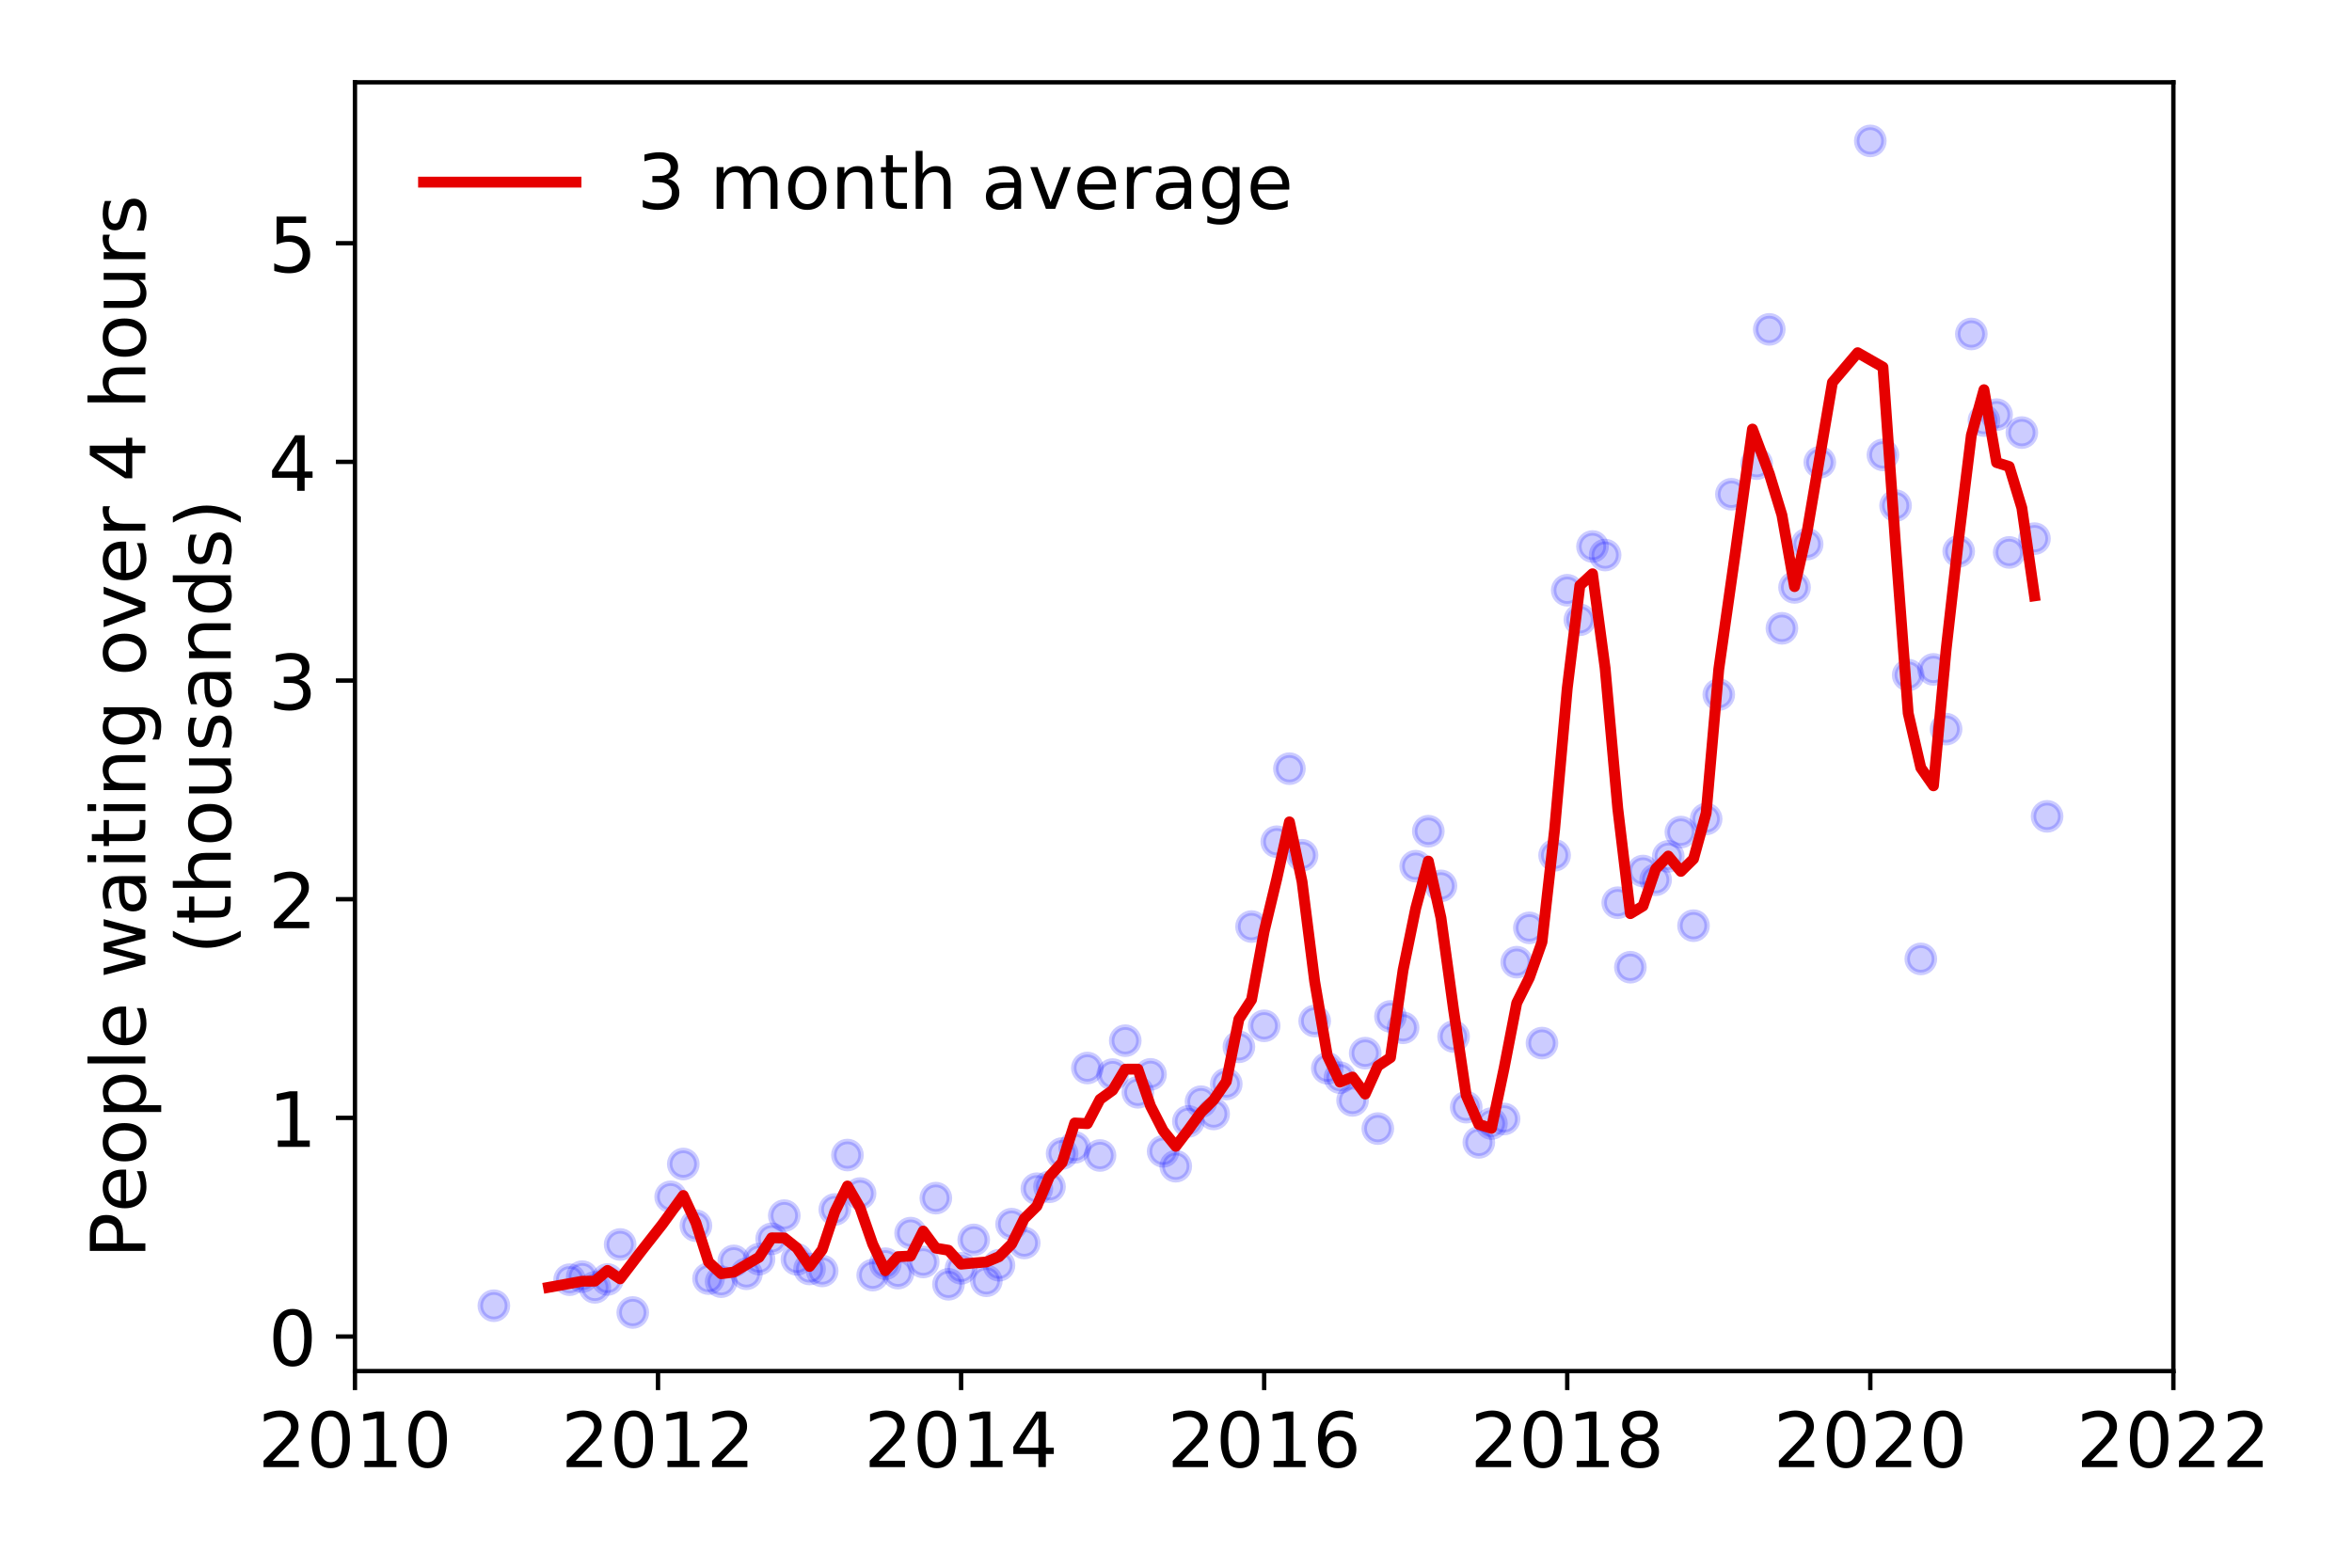 <?xml version="1.0" encoding="utf-8" standalone="no"?>
<!DOCTYPE svg PUBLIC "-//W3C//DTD SVG 1.1//EN"
  "http://www.w3.org/Graphics/SVG/1.1/DTD/svg11.dtd">
<!-- Created with matplotlib (https://matplotlib.org/) -->
<svg height="288pt" version="1.1" viewBox="0 0 432 288" width="432pt" xmlns="http://www.w3.org/2000/svg" xmlns:xlink="http://www.w3.org/1999/xlink">
 <defs>
  <style type="text/css">
*{stroke-linecap:butt;stroke-linejoin:round;}
  </style>
 </defs>
 <g id="figure_1">
  <g id="patch_1">
   <path d="M 0 288 
L 432 288 
L 432 0 
L 0 0 
z
" style="fill:#ffffff;"/>
  </g>
  <g id="axes_1">
   <g id="patch_2">
    <path d="M 65.195 251.88 
L 399.192 251.88 
L 399.192 15.12 
L 65.195 15.12 
z
" style="fill:#ffffff;"/>
   </g>
   <g id="matplotlib.axis_1">
    <g id="xtick_1">
     <g id="line2d_1">
      <defs>
       <path d="M 0 0 
L 0 3.5 
" id="m67c0a11676" style="stroke:#000000;stroke-width:0.8;"/>
      </defs>
      <g>
       <use style="stroke:#000000;stroke-width:0.8;" x="65.195" xlink:href="#m67c0a11676" y="251.88"/>
      </g>
     </g>
     <g id="text_1">
      <!-- 2010 -->
      <defs>
       <path d="M 19.188 8.297 
L 53.609 8.297 
L 53.609 0 
L 7.328 0 
L 7.328 8.297 
Q 12.938 14.109 22.625 23.891 
Q 32.328 33.688 34.812 36.531 
Q 39.547 41.844 41.422 45.531 
Q 43.312 49.219 43.312 52.781 
Q 43.312 58.594 39.234 62.25 
Q 35.156 65.922 28.609 65.922 
Q 23.969 65.922 18.812 64.312 
Q 13.672 62.703 7.812 59.422 
L 7.812 69.391 
Q 13.766 71.781 18.938 73 
Q 24.125 74.219 28.422 74.219 
Q 39.75 74.219 46.484 68.547 
Q 53.219 62.891 53.219 53.422 
Q 53.219 48.922 51.531 44.891 
Q 49.859 40.875 45.406 35.406 
Q 44.188 33.984 37.641 27.219 
Q 31.109 20.453 19.188 8.297 
z
" id="DejaVuSans-50"/>
       <path d="M 31.781 66.406 
Q 24.172 66.406 20.328 58.906 
Q 16.5 51.422 16.5 36.375 
Q 16.5 21.391 20.328 13.891 
Q 24.172 6.391 31.781 6.391 
Q 39.453 6.391 43.281 13.891 
Q 47.125 21.391 47.125 36.375 
Q 47.125 51.422 43.281 58.906 
Q 39.453 66.406 31.781 66.406 
z
M 31.781 74.219 
Q 44.047 74.219 50.516 64.516 
Q 56.984 54.828 56.984 36.375 
Q 56.984 17.969 50.516 8.266 
Q 44.047 -1.422 31.781 -1.422 
Q 19.531 -1.422 13.062 8.266 
Q 6.594 17.969 6.594 36.375 
Q 6.594 54.828 13.062 64.516 
Q 19.531 74.219 31.781 74.219 
z
" id="DejaVuSans-48"/>
       <path d="M 12.406 8.297 
L 28.516 8.297 
L 28.516 63.922 
L 10.984 60.406 
L 10.984 69.391 
L 28.422 72.906 
L 38.281 72.906 
L 38.281 8.297 
L 54.391 8.297 
L 54.391 0 
L 12.406 0 
z
" id="DejaVuSans-49"/>
      </defs>
      <g transform="translate(47.38 269.518)scale(0.14 -0.14)">
       <use xlink:href="#DejaVuSans-50"/>
       <use x="63.623" xlink:href="#DejaVuSans-48"/>
       <use x="127.246" xlink:href="#DejaVuSans-49"/>
       <use x="190.869" xlink:href="#DejaVuSans-48"/>
      </g>
     </g>
    </g>
    <g id="xtick_2">
     <g id="line2d_2">
      <g>
       <use style="stroke:#000000;stroke-width:0.8;" x="120.861" xlink:href="#m67c0a11676" y="251.88"/>
      </g>
     </g>
     <g id="text_2">
      <!-- 2012 -->
      <g transform="translate(103.046 269.518)scale(0.14 -0.14)">
       <use xlink:href="#DejaVuSans-50"/>
       <use x="63.623" xlink:href="#DejaVuSans-48"/>
       <use x="127.246" xlink:href="#DejaVuSans-49"/>
       <use x="190.869" xlink:href="#DejaVuSans-50"/>
      </g>
     </g>
    </g>
    <g id="xtick_3">
     <g id="line2d_3">
      <g>
       <use style="stroke:#000000;stroke-width:0.8;" x="176.528" xlink:href="#m67c0a11676" y="251.88"/>
      </g>
     </g>
     <g id="text_3">
      <!-- 2014 -->
      <defs>
       <path d="M 37.797 64.312 
L 12.891 25.391 
L 37.797 25.391 
z
M 35.203 72.906 
L 47.609 72.906 
L 47.609 25.391 
L 58.016 25.391 
L 58.016 17.188 
L 47.609 17.188 
L 47.609 0 
L 37.797 0 
L 37.797 17.188 
L 4.891 17.188 
L 4.891 26.703 
z
" id="DejaVuSans-52"/>
      </defs>
      <g transform="translate(158.713 269.518)scale(0.14 -0.14)">
       <use xlink:href="#DejaVuSans-50"/>
       <use x="63.623" xlink:href="#DejaVuSans-48"/>
       <use x="127.246" xlink:href="#DejaVuSans-49"/>
       <use x="190.869" xlink:href="#DejaVuSans-52"/>
      </g>
     </g>
    </g>
    <g id="xtick_4">
     <g id="line2d_4">
      <g>
       <use style="stroke:#000000;stroke-width:0.8;" x="232.194" xlink:href="#m67c0a11676" y="251.88"/>
      </g>
     </g>
     <g id="text_4">
      <!-- 2016 -->
      <defs>
       <path d="M 33.016 40.375 
Q 26.375 40.375 22.484 35.828 
Q 18.609 31.297 18.609 23.391 
Q 18.609 15.531 22.484 10.953 
Q 26.375 6.391 33.016 6.391 
Q 39.656 6.391 43.531 10.953 
Q 47.406 15.531 47.406 23.391 
Q 47.406 31.297 43.531 35.828 
Q 39.656 40.375 33.016 40.375 
z
M 52.594 71.297 
L 52.594 62.312 
Q 48.875 64.062 45.094 64.984 
Q 41.312 65.922 37.594 65.922 
Q 27.828 65.922 22.672 59.328 
Q 17.531 52.734 16.797 39.406 
Q 19.672 43.656 24.016 45.922 
Q 28.375 48.188 33.594 48.188 
Q 44.578 48.188 50.953 41.516 
Q 57.328 34.859 57.328 23.391 
Q 57.328 12.156 50.688 5.359 
Q 44.047 -1.422 33.016 -1.422 
Q 20.359 -1.422 13.672 8.266 
Q 6.984 17.969 6.984 36.375 
Q 6.984 53.656 15.188 63.938 
Q 23.391 74.219 37.203 74.219 
Q 40.922 74.219 44.703 73.484 
Q 48.484 72.75 52.594 71.297 
z
" id="DejaVuSans-54"/>
      </defs>
      <g transform="translate(214.379 269.518)scale(0.14 -0.14)">
       <use xlink:href="#DejaVuSans-50"/>
       <use x="63.623" xlink:href="#DejaVuSans-48"/>
       <use x="127.246" xlink:href="#DejaVuSans-49"/>
       <use x="190.869" xlink:href="#DejaVuSans-54"/>
      </g>
     </g>
    </g>
    <g id="xtick_5">
     <g id="line2d_5">
      <g>
       <use style="stroke:#000000;stroke-width:0.8;" x="287.86" xlink:href="#m67c0a11676" y="251.88"/>
      </g>
     </g>
     <g id="text_5">
      <!-- 2018 -->
      <defs>
       <path d="M 31.781 34.625 
Q 24.75 34.625 20.719 30.859 
Q 16.703 27.094 16.703 20.516 
Q 16.703 13.922 20.719 10.156 
Q 24.75 6.391 31.781 6.391 
Q 38.812 6.391 42.859 10.172 
Q 46.922 13.969 46.922 20.516 
Q 46.922 27.094 42.891 30.859 
Q 38.875 34.625 31.781 34.625 
z
M 21.922 38.812 
Q 15.578 40.375 12.031 44.719 
Q 8.5 49.078 8.5 55.328 
Q 8.5 64.062 14.719 69.141 
Q 20.953 74.219 31.781 74.219 
Q 42.672 74.219 48.875 69.141 
Q 55.078 64.062 55.078 55.328 
Q 55.078 49.078 51.531 44.719 
Q 48 40.375 41.703 38.812 
Q 48.828 37.156 52.797 32.312 
Q 56.781 27.484 56.781 20.516 
Q 56.781 9.906 50.312 4.234 
Q 43.844 -1.422 31.781 -1.422 
Q 19.734 -1.422 13.25 4.234 
Q 6.781 9.906 6.781 20.516 
Q 6.781 27.484 10.781 32.312 
Q 14.797 37.156 21.922 38.812 
z
M 18.312 54.391 
Q 18.312 48.734 21.844 45.562 
Q 25.391 42.391 31.781 42.391 
Q 38.141 42.391 41.719 45.562 
Q 45.312 48.734 45.312 54.391 
Q 45.312 60.062 41.719 63.234 
Q 38.141 66.406 31.781 66.406 
Q 25.391 66.406 21.844 63.234 
Q 18.312 60.062 18.312 54.391 
z
" id="DejaVuSans-56"/>
      </defs>
      <g transform="translate(270.045 269.518)scale(0.14 -0.14)">
       <use xlink:href="#DejaVuSans-50"/>
       <use x="63.623" xlink:href="#DejaVuSans-48"/>
       <use x="127.246" xlink:href="#DejaVuSans-49"/>
       <use x="190.869" xlink:href="#DejaVuSans-56"/>
      </g>
     </g>
    </g>
    <g id="xtick_6">
     <g id="line2d_6">
      <g>
       <use style="stroke:#000000;stroke-width:0.8;" x="343.526" xlink:href="#m67c0a11676" y="251.88"/>
      </g>
     </g>
     <g id="text_6">
      <!-- 2020 -->
      <g transform="translate(325.711 269.518)scale(0.14 -0.14)">
       <use xlink:href="#DejaVuSans-50"/>
       <use x="63.623" xlink:href="#DejaVuSans-48"/>
       <use x="127.246" xlink:href="#DejaVuSans-50"/>
       <use x="190.869" xlink:href="#DejaVuSans-48"/>
      </g>
     </g>
    </g>
    <g id="xtick_7">
     <g id="line2d_7">
      <g>
       <use style="stroke:#000000;stroke-width:0.8;" x="399.192" xlink:href="#m67c0a11676" y="251.88"/>
      </g>
     </g>
     <g id="text_7">
      <!-- 2022 -->
      <g transform="translate(381.377 269.518)scale(0.14 -0.14)">
       <use xlink:href="#DejaVuSans-50"/>
       <use x="63.623" xlink:href="#DejaVuSans-48"/>
       <use x="127.246" xlink:href="#DejaVuSans-50"/>
       <use x="190.869" xlink:href="#DejaVuSans-50"/>
      </g>
     </g>
    </g>
   </g>
   <g id="matplotlib.axis_2">
    <g id="ytick_1">
     <g id="line2d_8">
      <defs>
       <path d="M 0 0 
L -3.5 0 
" id="m21d4de4719" style="stroke:#000000;stroke-width:0.8;"/>
      </defs>
      <g>
       <use style="stroke:#000000;stroke-width:0.8;" x="65.195" xlink:href="#m21d4de4719" y="245.537"/>
      </g>
     </g>
     <g id="text_8">
      <!-- 0 -->
      <g transform="translate(49.288 250.856)scale(0.14 -0.14)">
       <use xlink:href="#DejaVuSans-48"/>
      </g>
     </g>
    </g>
    <g id="ytick_2">
     <g id="line2d_9">
      <g>
       <use style="stroke:#000000;stroke-width:0.8;" x="65.195" xlink:href="#m21d4de4719" y="205.366"/>
      </g>
     </g>
     <g id="text_9">
      <!-- 1 -->
      <g transform="translate(49.288 210.685)scale(0.14 -0.14)">
       <use xlink:href="#DejaVuSans-49"/>
      </g>
     </g>
    </g>
    <g id="ytick_3">
     <g id="line2d_10">
      <g>
       <use style="stroke:#000000;stroke-width:0.8;" x="65.195" xlink:href="#m21d4de4719" y="165.195"/>
      </g>
     </g>
     <g id="text_10">
      <!-- 2 -->
      <g transform="translate(49.288 170.514)scale(0.14 -0.14)">
       <use xlink:href="#DejaVuSans-50"/>
      </g>
     </g>
    </g>
    <g id="ytick_4">
     <g id="line2d_11">
      <g>
       <use style="stroke:#000000;stroke-width:0.8;" x="65.195" xlink:href="#m21d4de4719" y="125.024"/>
      </g>
     </g>
     <g id="text_11">
      <!-- 3 -->
      <defs>
       <path d="M 40.578 39.312 
Q 47.656 37.797 51.625 33 
Q 55.609 28.219 55.609 21.188 
Q 55.609 10.406 48.188 4.484 
Q 40.766 -1.422 27.094 -1.422 
Q 22.516 -1.422 17.656 -0.516 
Q 12.797 0.391 7.625 2.203 
L 7.625 11.719 
Q 11.719 9.328 16.594 8.109 
Q 21.484 6.891 26.812 6.891 
Q 36.078 6.891 40.938 10.547 
Q 45.797 14.203 45.797 21.188 
Q 45.797 27.641 41.281 31.266 
Q 36.766 34.906 28.719 34.906 
L 20.219 34.906 
L 20.219 43.016 
L 29.109 43.016 
Q 36.375 43.016 40.234 45.922 
Q 44.094 48.828 44.094 54.297 
Q 44.094 59.906 40.109 62.906 
Q 36.141 65.922 28.719 65.922 
Q 24.656 65.922 20.016 65.031 
Q 15.375 64.156 9.812 62.312 
L 9.812 71.094 
Q 15.438 72.656 20.344 73.438 
Q 25.25 74.219 29.594 74.219 
Q 40.828 74.219 47.359 69.109 
Q 53.906 64.016 53.906 55.328 
Q 53.906 49.266 50.438 45.094 
Q 46.969 40.922 40.578 39.312 
z
" id="DejaVuSans-51"/>
      </defs>
      <g transform="translate(49.288 130.343)scale(0.14 -0.14)">
       <use xlink:href="#DejaVuSans-51"/>
      </g>
     </g>
    </g>
    <g id="ytick_5">
     <g id="line2d_12">
      <g>
       <use style="stroke:#000000;stroke-width:0.8;" x="65.195" xlink:href="#m21d4de4719" y="84.853"/>
      </g>
     </g>
     <g id="text_12">
      <!-- 4 -->
      <g transform="translate(49.288 90.172)scale(0.14 -0.14)">
       <use xlink:href="#DejaVuSans-52"/>
      </g>
     </g>
    </g>
    <g id="ytick_6">
     <g id="line2d_13">
      <g>
       <use style="stroke:#000000;stroke-width:0.8;" x="65.195" xlink:href="#m21d4de4719" y="44.682"/>
      </g>
     </g>
     <g id="text_13">
      <!-- 5 -->
      <defs>
       <path d="M 10.797 72.906 
L 49.516 72.906 
L 49.516 64.594 
L 19.828 64.594 
L 19.828 46.734 
Q 21.969 47.469 24.109 47.828 
Q 26.266 48.188 28.422 48.188 
Q 40.625 48.188 47.75 41.5 
Q 54.891 34.812 54.891 23.391 
Q 54.891 11.625 47.562 5.094 
Q 40.234 -1.422 26.906 -1.422 
Q 22.312 -1.422 17.547 -0.641 
Q 12.797 0.141 7.719 1.703 
L 7.719 11.625 
Q 12.109 9.234 16.797 8.062 
Q 21.484 6.891 26.703 6.891 
Q 35.156 6.891 40.078 11.328 
Q 45.016 15.766 45.016 23.391 
Q 45.016 31 40.078 35.438 
Q 35.156 39.891 26.703 39.891 
Q 22.75 39.891 18.812 39.016 
Q 14.891 38.141 10.797 36.281 
z
" id="DejaVuSans-53"/>
      </defs>
      <g transform="translate(49.288 50.001)scale(0.14 -0.14)">
       <use xlink:href="#DejaVuSans-53"/>
      </g>
     </g>
    </g>
    <g id="text_14">
     <!-- People waiting over 4 hours -->
     <defs>
      <path d="M 19.672 64.797 
L 19.672 37.406 
L 32.078 37.406 
Q 38.969 37.406 42.719 40.969 
Q 46.484 44.531 46.484 51.125 
Q 46.484 57.672 42.719 61.234 
Q 38.969 64.797 32.078 64.797 
z
M 9.812 72.906 
L 32.078 72.906 
Q 44.344 72.906 50.609 67.359 
Q 56.891 61.812 56.891 51.125 
Q 56.891 40.328 50.609 34.812 
Q 44.344 29.297 32.078 29.297 
L 19.672 29.297 
L 19.672 0 
L 9.812 0 
z
" id="DejaVuSans-80"/>
      <path d="M 56.203 29.594 
L 56.203 25.203 
L 14.891 25.203 
Q 15.484 15.922 20.484 11.062 
Q 25.484 6.203 34.422 6.203 
Q 39.594 6.203 44.453 7.469 
Q 49.312 8.734 54.109 11.281 
L 54.109 2.781 
Q 49.266 0.734 44.188 -0.344 
Q 39.109 -1.422 33.891 -1.422 
Q 20.797 -1.422 13.156 6.188 
Q 5.516 13.812 5.516 26.812 
Q 5.516 40.234 12.766 48.109 
Q 20.016 56 32.328 56 
Q 43.359 56 49.781 48.891 
Q 56.203 41.797 56.203 29.594 
z
M 47.219 32.234 
Q 47.125 39.594 43.094 43.984 
Q 39.062 48.391 32.422 48.391 
Q 24.906 48.391 20.391 44.141 
Q 15.875 39.891 15.188 32.172 
z
" id="DejaVuSans-101"/>
      <path d="M 30.609 48.391 
Q 23.391 48.391 19.188 42.75 
Q 14.984 37.109 14.984 27.297 
Q 14.984 17.484 19.156 11.844 
Q 23.344 6.203 30.609 6.203 
Q 37.797 6.203 41.984 11.859 
Q 46.188 17.531 46.188 27.297 
Q 46.188 37.016 41.984 42.703 
Q 37.797 48.391 30.609 48.391 
z
M 30.609 56 
Q 42.328 56 49.016 48.375 
Q 55.719 40.766 55.719 27.297 
Q 55.719 13.875 49.016 6.219 
Q 42.328 -1.422 30.609 -1.422 
Q 18.844 -1.422 12.172 6.219 
Q 5.516 13.875 5.516 27.297 
Q 5.516 40.766 12.172 48.375 
Q 18.844 56 30.609 56 
z
" id="DejaVuSans-111"/>
      <path d="M 18.109 8.203 
L 18.109 -20.797 
L 9.078 -20.797 
L 9.078 54.688 
L 18.109 54.688 
L 18.109 46.391 
Q 20.953 51.266 25.266 53.625 
Q 29.594 56 35.594 56 
Q 45.562 56 51.781 48.094 
Q 58.016 40.188 58.016 27.297 
Q 58.016 14.406 51.781 6.484 
Q 45.562 -1.422 35.594 -1.422 
Q 29.594 -1.422 25.266 0.953 
Q 20.953 3.328 18.109 8.203 
z
M 48.688 27.297 
Q 48.688 37.203 44.609 42.844 
Q 40.531 48.484 33.406 48.484 
Q 26.266 48.484 22.188 42.844 
Q 18.109 37.203 18.109 27.297 
Q 18.109 17.391 22.188 11.75 
Q 26.266 6.109 33.406 6.109 
Q 40.531 6.109 44.609 11.75 
Q 48.688 17.391 48.688 27.297 
z
" id="DejaVuSans-112"/>
      <path d="M 9.422 75.984 
L 18.406 75.984 
L 18.406 0 
L 9.422 0 
z
" id="DejaVuSans-108"/>
      <path id="DejaVuSans-32"/>
      <path d="M 4.203 54.688 
L 13.188 54.688 
L 24.422 12.016 
L 35.594 54.688 
L 46.188 54.688 
L 57.422 12.016 
L 68.609 54.688 
L 77.594 54.688 
L 63.281 0 
L 52.688 0 
L 40.922 44.828 
L 29.109 0 
L 18.5 0 
z
" id="DejaVuSans-119"/>
      <path d="M 34.281 27.484 
Q 23.391 27.484 19.188 25 
Q 14.984 22.516 14.984 16.5 
Q 14.984 11.719 18.141 8.906 
Q 21.297 6.109 26.703 6.109 
Q 34.188 6.109 38.703 11.406 
Q 43.219 16.703 43.219 25.484 
L 43.219 27.484 
z
M 52.203 31.203 
L 52.203 0 
L 43.219 0 
L 43.219 8.297 
Q 40.141 3.328 35.547 0.953 
Q 30.953 -1.422 24.312 -1.422 
Q 15.922 -1.422 10.953 3.297 
Q 6 8.016 6 15.922 
Q 6 25.141 12.172 29.828 
Q 18.359 34.516 30.609 34.516 
L 43.219 34.516 
L 43.219 35.406 
Q 43.219 41.609 39.141 45 
Q 35.062 48.391 27.688 48.391 
Q 23 48.391 18.547 47.266 
Q 14.109 46.141 10.016 43.891 
L 10.016 52.203 
Q 14.938 54.109 19.578 55.047 
Q 24.219 56 28.609 56 
Q 40.484 56 46.344 49.844 
Q 52.203 43.703 52.203 31.203 
z
" id="DejaVuSans-97"/>
      <path d="M 9.422 54.688 
L 18.406 54.688 
L 18.406 0 
L 9.422 0 
z
M 9.422 75.984 
L 18.406 75.984 
L 18.406 64.594 
L 9.422 64.594 
z
" id="DejaVuSans-105"/>
      <path d="M 18.312 70.219 
L 18.312 54.688 
L 36.812 54.688 
L 36.812 47.703 
L 18.312 47.703 
L 18.312 18.016 
Q 18.312 11.328 20.141 9.422 
Q 21.969 7.516 27.594 7.516 
L 36.812 7.516 
L 36.812 0 
L 27.594 0 
Q 17.188 0 13.234 3.875 
Q 9.281 7.766 9.281 18.016 
L 9.281 47.703 
L 2.688 47.703 
L 2.688 54.688 
L 9.281 54.688 
L 9.281 70.219 
z
" id="DejaVuSans-116"/>
      <path d="M 54.891 33.016 
L 54.891 0 
L 45.906 0 
L 45.906 32.719 
Q 45.906 40.484 42.875 44.328 
Q 39.844 48.188 33.797 48.188 
Q 26.516 48.188 22.312 43.547 
Q 18.109 38.922 18.109 30.906 
L 18.109 0 
L 9.078 0 
L 9.078 54.688 
L 18.109 54.688 
L 18.109 46.188 
Q 21.344 51.125 25.703 53.562 
Q 30.078 56 35.797 56 
Q 45.219 56 50.047 50.172 
Q 54.891 44.344 54.891 33.016 
z
" id="DejaVuSans-110"/>
      <path d="M 45.406 27.984 
Q 45.406 37.75 41.375 43.109 
Q 37.359 48.484 30.078 48.484 
Q 22.859 48.484 18.828 43.109 
Q 14.797 37.75 14.797 27.984 
Q 14.797 18.266 18.828 12.891 
Q 22.859 7.516 30.078 7.516 
Q 37.359 7.516 41.375 12.891 
Q 45.406 18.266 45.406 27.984 
z
M 54.391 6.781 
Q 54.391 -7.172 48.188 -13.984 
Q 42 -20.797 29.203 -20.797 
Q 24.469 -20.797 20.266 -20.094 
Q 16.062 -19.391 12.109 -17.922 
L 12.109 -9.188 
Q 16.062 -11.328 19.922 -12.344 
Q 23.781 -13.375 27.781 -13.375 
Q 36.625 -13.375 41.016 -8.766 
Q 45.406 -4.156 45.406 5.172 
L 45.406 9.625 
Q 42.625 4.781 38.281 2.391 
Q 33.938 0 27.875 0 
Q 17.828 0 11.672 7.656 
Q 5.516 15.328 5.516 27.984 
Q 5.516 40.672 11.672 48.328 
Q 17.828 56 27.875 56 
Q 33.938 56 38.281 53.609 
Q 42.625 51.219 45.406 46.391 
L 45.406 54.688 
L 54.391 54.688 
z
" id="DejaVuSans-103"/>
      <path d="M 2.984 54.688 
L 12.5 54.688 
L 29.594 8.797 
L 46.688 54.688 
L 56.203 54.688 
L 35.688 0 
L 23.484 0 
z
" id="DejaVuSans-118"/>
      <path d="M 41.109 46.297 
Q 39.594 47.172 37.812 47.578 
Q 36.031 48 33.891 48 
Q 26.266 48 22.188 43.047 
Q 18.109 38.094 18.109 28.812 
L 18.109 0 
L 9.078 0 
L 9.078 54.688 
L 18.109 54.688 
L 18.109 46.188 
Q 20.953 51.172 25.484 53.578 
Q 30.031 56 36.531 56 
Q 37.453 56 38.578 55.875 
Q 39.703 55.766 41.062 55.516 
z
" id="DejaVuSans-114"/>
      <path d="M 54.891 33.016 
L 54.891 0 
L 45.906 0 
L 45.906 32.719 
Q 45.906 40.484 42.875 44.328 
Q 39.844 48.188 33.797 48.188 
Q 26.516 48.188 22.312 43.547 
Q 18.109 38.922 18.109 30.906 
L 18.109 0 
L 9.078 0 
L 9.078 75.984 
L 18.109 75.984 
L 18.109 46.188 
Q 21.344 51.125 25.703 53.562 
Q 30.078 56 35.797 56 
Q 45.219 56 50.047 50.172 
Q 54.891 44.344 54.891 33.016 
z
" id="DejaVuSans-104"/>
      <path d="M 8.5 21.578 
L 8.5 54.688 
L 17.484 54.688 
L 17.484 21.922 
Q 17.484 14.156 20.5 10.266 
Q 23.531 6.391 29.594 6.391 
Q 36.859 6.391 41.078 11.031 
Q 45.312 15.672 45.312 23.688 
L 45.312 54.688 
L 54.297 54.688 
L 54.297 0 
L 45.312 0 
L 45.312 8.406 
Q 42.047 3.422 37.719 1 
Q 33.406 -1.422 27.688 -1.422 
Q 18.266 -1.422 13.375 4.438 
Q 8.5 10.297 8.5 21.578 
z
M 31.109 56 
z
" id="DejaVuSans-117"/>
      <path d="M 44.281 53.078 
L 44.281 44.578 
Q 40.484 46.531 36.375 47.5 
Q 32.281 48.484 27.875 48.484 
Q 21.188 48.484 17.844 46.438 
Q 14.5 44.391 14.5 40.281 
Q 14.5 37.156 16.891 35.375 
Q 19.281 33.594 26.516 31.984 
L 29.594 31.297 
Q 39.156 29.25 43.188 25.516 
Q 47.219 21.781 47.219 15.094 
Q 47.219 7.469 41.188 3.016 
Q 35.156 -1.422 24.609 -1.422 
Q 20.219 -1.422 15.453 -0.562 
Q 10.688 0.297 5.422 2 
L 5.422 11.281 
Q 10.406 8.688 15.234 7.391 
Q 20.062 6.109 24.812 6.109 
Q 31.156 6.109 34.562 8.281 
Q 37.984 10.453 37.984 14.406 
Q 37.984 18.062 35.516 20.016 
Q 33.062 21.969 24.703 23.781 
L 21.578 24.516 
Q 13.234 26.266 9.516 29.906 
Q 5.812 33.547 5.812 39.891 
Q 5.812 47.609 11.281 51.797 
Q 16.75 56 26.812 56 
Q 31.781 56 36.172 55.266 
Q 40.578 54.547 44.281 53.078 
z
" id="DejaVuSans-115"/>
     </defs>
     <g transform="translate(26.699 231.175)rotate(-90)scale(0.14 -0.14)">
      <use xlink:href="#DejaVuSans-80"/>
      <use x="60.256" xlink:href="#DejaVuSans-101"/>
      <use x="121.779" xlink:href="#DejaVuSans-111"/>
      <use x="182.961" xlink:href="#DejaVuSans-112"/>
      <use x="246.438" xlink:href="#DejaVuSans-108"/>
      <use x="274.221" xlink:href="#DejaVuSans-101"/>
      <use x="335.744" xlink:href="#DejaVuSans-32"/>
      <use x="367.531" xlink:href="#DejaVuSans-119"/>
      <use x="449.318" xlink:href="#DejaVuSans-97"/>
      <use x="510.598" xlink:href="#DejaVuSans-105"/>
      <use x="538.381" xlink:href="#DejaVuSans-116"/>
      <use x="577.59" xlink:href="#DejaVuSans-105"/>
      <use x="605.373" xlink:href="#DejaVuSans-110"/>
      <use x="668.752" xlink:href="#DejaVuSans-103"/>
      <use x="732.229" xlink:href="#DejaVuSans-32"/>
      <use x="764.016" xlink:href="#DejaVuSans-111"/>
      <use x="825.197" xlink:href="#DejaVuSans-118"/>
      <use x="884.377" xlink:href="#DejaVuSans-101"/>
      <use x="945.9" xlink:href="#DejaVuSans-114"/>
      <use x="987.014" xlink:href="#DejaVuSans-32"/>
      <use x="1018.801" xlink:href="#DejaVuSans-52"/>
      <use x="1082.424" xlink:href="#DejaVuSans-32"/>
      <use x="1114.211" xlink:href="#DejaVuSans-104"/>
      <use x="1177.59" xlink:href="#DejaVuSans-111"/>
      <use x="1238.771" xlink:href="#DejaVuSans-117"/>
      <use x="1302.15" xlink:href="#DejaVuSans-114"/>
      <use x="1343.264" xlink:href="#DejaVuSans-115"/>
     </g>
     <!-- (thousands) -->
     <defs>
      <path d="M 31 75.875 
Q 24.469 64.656 21.281 53.656 
Q 18.109 42.672 18.109 31.391 
Q 18.109 20.125 21.312 9.062 
Q 24.516 -2 31 -13.188 
L 23.188 -13.188 
Q 15.875 -1.703 12.234 9.375 
Q 8.594 20.453 8.594 31.391 
Q 8.594 42.281 12.203 53.312 
Q 15.828 64.359 23.188 75.875 
z
" id="DejaVuSans-40"/>
      <path d="M 45.406 46.391 
L 45.406 75.984 
L 54.391 75.984 
L 54.391 0 
L 45.406 0 
L 45.406 8.203 
Q 42.578 3.328 38.25 0.953 
Q 33.938 -1.422 27.875 -1.422 
Q 17.969 -1.422 11.734 6.484 
Q 5.516 14.406 5.516 27.297 
Q 5.516 40.188 11.734 48.094 
Q 17.969 56 27.875 56 
Q 33.938 56 38.25 53.625 
Q 42.578 51.266 45.406 46.391 
z
M 14.797 27.297 
Q 14.797 17.391 18.875 11.75 
Q 22.953 6.109 30.078 6.109 
Q 37.203 6.109 41.297 11.75 
Q 45.406 17.391 45.406 27.297 
Q 45.406 37.203 41.297 42.844 
Q 37.203 48.484 30.078 48.484 
Q 22.953 48.484 18.875 42.844 
Q 14.797 37.203 14.797 27.297 
z
" id="DejaVuSans-100"/>
      <path d="M 8.016 75.875 
L 15.828 75.875 
Q 23.141 64.359 26.781 53.312 
Q 30.422 42.281 30.422 31.391 
Q 30.422 20.453 26.781 9.375 
Q 23.141 -1.703 15.828 -13.188 
L 8.016 -13.188 
Q 14.5 -2 17.703 9.062 
Q 20.906 20.125 20.906 31.391 
Q 20.906 42.672 17.703 53.656 
Q 14.5 64.656 8.016 75.875 
z
" id="DejaVuSans-41"/>
     </defs>
     <g transform="translate(42.376 175.325)rotate(-90)scale(0.14 -0.14)">
      <use xlink:href="#DejaVuSans-40"/>
      <use x="39.014" xlink:href="#DejaVuSans-116"/>
      <use x="78.223" xlink:href="#DejaVuSans-104"/>
      <use x="141.602" xlink:href="#DejaVuSans-111"/>
      <use x="202.783" xlink:href="#DejaVuSans-117"/>
      <use x="266.162" xlink:href="#DejaVuSans-115"/>
      <use x="318.262" xlink:href="#DejaVuSans-97"/>
      <use x="379.541" xlink:href="#DejaVuSans-110"/>
      <use x="442.92" xlink:href="#DejaVuSans-100"/>
      <use x="506.396" xlink:href="#DejaVuSans-115"/>
      <use x="558.496" xlink:href="#DejaVuSans-41"/>
     </g>
    </g>
   </g>
   <g id="line2d_14">
    <defs>
     <path d="M 0 2.5 
C 0.663 2.5 1.299 2.237 1.768 1.768 
C 2.237 1.299 2.5 0.663 2.5 0 
C 2.5 -0.663 2.237 -1.299 1.768 -1.768 
C 1.299 -2.237 0.663 -2.5 0 -2.5 
C -0.663 -2.5 -1.299 -2.237 -1.768 -1.768 
C -2.237 -1.299 -2.5 -0.663 -2.5 0 
C -2.5 0.663 -2.237 1.299 -1.768 1.768 
C -1.299 2.237 -0.663 2.5 0 2.5 
z
" id="mde66aadbab" style="stroke:#0000ff;stroke-opacity:0.2;"/>
    </defs>
    <g clip-path="url(#pa2d0275758)">
     <use style="fill:#0000ff;fill-opacity:0.2;stroke:#0000ff;stroke-opacity:0.2;" x="375.998" xlink:href="#mde66aadbab" y="149.97"/>
     <use style="fill:#0000ff;fill-opacity:0.2;stroke:#0000ff;stroke-opacity:0.2;" x="373.679" xlink:href="#mde66aadbab" y="98.953"/>
     <use style="fill:#0000ff;fill-opacity:0.2;stroke:#0000ff;stroke-opacity:0.2;" x="371.359" xlink:href="#mde66aadbab" y="79.47"/>
     <use style="fill:#0000ff;fill-opacity:0.2;stroke:#0000ff;stroke-opacity:0.2;" x="369.04" xlink:href="#mde66aadbab" y="101.484"/>
     <use style="fill:#0000ff;fill-opacity:0.2;stroke:#0000ff;stroke-opacity:0.2;" x="366.721" xlink:href="#mde66aadbab" y="76.176"/>
     <use style="fill:#0000ff;fill-opacity:0.2;stroke:#0000ff;stroke-opacity:0.2;" x="364.401" xlink:href="#mde66aadbab" y="77.261"/>
     <use style="fill:#0000ff;fill-opacity:0.2;stroke:#0000ff;stroke-opacity:0.2;" x="362.082" xlink:href="#mde66aadbab" y="61.353"/>
     <use style="fill:#0000ff;fill-opacity:0.2;stroke:#0000ff;stroke-opacity:0.2;" x="359.762" xlink:href="#mde66aadbab" y="101.283"/>
     <use style="fill:#0000ff;fill-opacity:0.2;stroke:#0000ff;stroke-opacity:0.2;" x="357.443" xlink:href="#mde66aadbab" y="133.942"/>
     <use style="fill:#0000ff;fill-opacity:0.2;stroke:#0000ff;stroke-opacity:0.2;" x="355.123" xlink:href="#mde66aadbab" y="122.975"/>
     <use style="fill:#0000ff;fill-opacity:0.2;stroke:#0000ff;stroke-opacity:0.2;" x="352.804" xlink:href="#mde66aadbab" y="176.162"/>
     <use style="fill:#0000ff;fill-opacity:0.2;stroke:#0000ff;stroke-opacity:0.2;" x="350.485" xlink:href="#mde66aadbab" y="124.02"/>
     <use style="fill:#0000ff;fill-opacity:0.2;stroke:#0000ff;stroke-opacity:0.2;" x="348.165" xlink:href="#mde66aadbab" y="92.887"/>
     <use style="fill:#0000ff;fill-opacity:0.2;stroke:#0000ff;stroke-opacity:0.2;" x="345.846" xlink:href="#mde66aadbab" y="83.567"/>
     <use style="fill:#0000ff;fill-opacity:0.2;stroke:#0000ff;stroke-opacity:0.2;" x="343.526" xlink:href="#mde66aadbab" y="25.882"/>
     <use style="fill:#0000ff;fill-opacity:0.2;stroke:#0000ff;stroke-opacity:0.2;" x="334.249" xlink:href="#mde66aadbab" y="84.933"/>
     <use style="fill:#0000ff;fill-opacity:0.2;stroke:#0000ff;stroke-opacity:0.2;" x="331.929" xlink:href="#mde66aadbab" y="99.957"/>
     <use style="fill:#0000ff;fill-opacity:0.2;stroke:#0000ff;stroke-opacity:0.2;" x="329.61" xlink:href="#mde66aadbab" y="107.911"/>
     <use style="fill:#0000ff;fill-opacity:0.2;stroke:#0000ff;stroke-opacity:0.2;" x="327.29" xlink:href="#mde66aadbab" y="115.423"/>
     <use style="fill:#0000ff;fill-opacity:0.2;stroke:#0000ff;stroke-opacity:0.2;" x="324.971" xlink:href="#mde66aadbab" y="60.509"/>
     <use style="fill:#0000ff;fill-opacity:0.2;stroke:#0000ff;stroke-opacity:0.2;" x="322.651" xlink:href="#mde66aadbab" y="85.174"/>
     <use style="fill:#0000ff;fill-opacity:0.2;stroke:#0000ff;stroke-opacity:0.2;" x="318.013" xlink:href="#mde66aadbab" y="90.798"/>
     <use style="fill:#0000ff;fill-opacity:0.2;stroke:#0000ff;stroke-opacity:0.2;" x="315.693" xlink:href="#mde66aadbab" y="127.595"/>
     <use style="fill:#0000ff;fill-opacity:0.2;stroke:#0000ff;stroke-opacity:0.2;" x="313.374" xlink:href="#mde66aadbab" y="150.452"/>
     <use style="fill:#0000ff;fill-opacity:0.2;stroke:#0000ff;stroke-opacity:0.2;" x="311.054" xlink:href="#mde66aadbab" y="170.056"/>
     <use style="fill:#0000ff;fill-opacity:0.2;stroke:#0000ff;stroke-opacity:0.2;" x="308.735" xlink:href="#mde66aadbab" y="152.862"/>
     <use style="fill:#0000ff;fill-opacity:0.2;stroke:#0000ff;stroke-opacity:0.2;" x="306.415" xlink:href="#mde66aadbab" y="157.321"/>
     <use style="fill:#0000ff;fill-opacity:0.2;stroke:#0000ff;stroke-opacity:0.2;" x="304.096" xlink:href="#mde66aadbab" y="161.62"/>
     <use style="fill:#0000ff;fill-opacity:0.2;stroke:#0000ff;stroke-opacity:0.2;" x="301.777" xlink:href="#mde66aadbab" y="160.013"/>
     <use style="fill:#0000ff;fill-opacity:0.2;stroke:#0000ff;stroke-opacity:0.2;" x="299.457" xlink:href="#mde66aadbab" y="177.688"/>
     <use style="fill:#0000ff;fill-opacity:0.2;stroke:#0000ff;stroke-opacity:0.2;" x="297.138" xlink:href="#mde66aadbab" y="165.838"/>
     <use style="fill:#0000ff;fill-opacity:0.2;stroke:#0000ff;stroke-opacity:0.2;" x="294.818" xlink:href="#mde66aadbab" y="101.966"/>
     <use style="fill:#0000ff;fill-opacity:0.2;stroke:#0000ff;stroke-opacity:0.2;" x="292.499" xlink:href="#mde66aadbab" y="100.399"/>
     <use style="fill:#0000ff;fill-opacity:0.2;stroke:#0000ff;stroke-opacity:0.2;" x="290.179" xlink:href="#mde66aadbab" y="113.856"/>
     <use style="fill:#0000ff;fill-opacity:0.2;stroke:#0000ff;stroke-opacity:0.2;" x="287.86" xlink:href="#mde66aadbab" y="108.433"/>
     <use style="fill:#0000ff;fill-opacity:0.2;stroke:#0000ff;stroke-opacity:0.2;" x="285.541" xlink:href="#mde66aadbab" y="157.121"/>
     <use style="fill:#0000ff;fill-opacity:0.2;stroke:#0000ff;stroke-opacity:0.2;" x="283.221" xlink:href="#mde66aadbab" y="191.627"/>
     <use style="fill:#0000ff;fill-opacity:0.2;stroke:#0000ff;stroke-opacity:0.2;" x="280.902" xlink:href="#mde66aadbab" y="170.457"/>
     <use style="fill:#0000ff;fill-opacity:0.2;stroke:#0000ff;stroke-opacity:0.2;" x="278.582" xlink:href="#mde66aadbab" y="176.764"/>
     <use style="fill:#0000ff;fill-opacity:0.2;stroke:#0000ff;stroke-opacity:0.2;" x="276.263" xlink:href="#mde66aadbab" y="205.567"/>
     <use style="fill:#0000ff;fill-opacity:0.2;stroke:#0000ff;stroke-opacity:0.2;" x="273.943" xlink:href="#mde66aadbab" y="206.41"/>
     <use style="fill:#0000ff;fill-opacity:0.2;stroke:#0000ff;stroke-opacity:0.2;" x="271.624" xlink:href="#mde66aadbab" y="209.865"/>
     <use style="fill:#0000ff;fill-opacity:0.2;stroke:#0000ff;stroke-opacity:0.2;" x="269.305" xlink:href="#mde66aadbab" y="203.398"/>
     <use style="fill:#0000ff;fill-opacity:0.2;stroke:#0000ff;stroke-opacity:0.2;" x="266.985" xlink:href="#mde66aadbab" y="190.422"/>
     <use style="fill:#0000ff;fill-opacity:0.2;stroke:#0000ff;stroke-opacity:0.2;" x="264.666" xlink:href="#mde66aadbab" y="162.745"/>
     <use style="fill:#0000ff;fill-opacity:0.2;stroke:#0000ff;stroke-opacity:0.2;" x="262.346" xlink:href="#mde66aadbab" y="152.702"/>
     <use style="fill:#0000ff;fill-opacity:0.2;stroke:#0000ff;stroke-opacity:0.2;" x="260.027" xlink:href="#mde66aadbab" y="159.129"/>
     <use style="fill:#0000ff;fill-opacity:0.2;stroke:#0000ff;stroke-opacity:0.2;" x="257.707" xlink:href="#mde66aadbab" y="188.816"/>
     <use style="fill:#0000ff;fill-opacity:0.2;stroke:#0000ff;stroke-opacity:0.2;" x="255.388" xlink:href="#mde66aadbab" y="186.727"/>
     <use style="fill:#0000ff;fill-opacity:0.2;stroke:#0000ff;stroke-opacity:0.2;" x="253.069" xlink:href="#mde66aadbab" y="207.334"/>
     <use style="fill:#0000ff;fill-opacity:0.2;stroke:#0000ff;stroke-opacity:0.2;" x="250.749" xlink:href="#mde66aadbab" y="193.475"/>
     <use style="fill:#0000ff;fill-opacity:0.2;stroke:#0000ff;stroke-opacity:0.2;" x="248.43" xlink:href="#mde66aadbab" y="202.152"/>
     <use style="fill:#0000ff;fill-opacity:0.2;stroke:#0000ff;stroke-opacity:0.2;" x="246.11" xlink:href="#mde66aadbab" y="197.974"/>
     <use style="fill:#0000ff;fill-opacity:0.2;stroke:#0000ff;stroke-opacity:0.2;" x="243.791" xlink:href="#mde66aadbab" y="196.247"/>
     <use style="fill:#0000ff;fill-opacity:0.2;stroke:#0000ff;stroke-opacity:0.2;" x="241.471" xlink:href="#mde66aadbab" y="187.57"/>
     <use style="fill:#0000ff;fill-opacity:0.2;stroke:#0000ff;stroke-opacity:0.2;" x="239.152" xlink:href="#mde66aadbab" y="157.121"/>
     <use style="fill:#0000ff;fill-opacity:0.2;stroke:#0000ff;stroke-opacity:0.2;" x="236.833" xlink:href="#mde66aadbab" y="141.213"/>
     <use style="fill:#0000ff;fill-opacity:0.2;stroke:#0000ff;stroke-opacity:0.2;" x="234.513" xlink:href="#mde66aadbab" y="154.63"/>
     <use style="fill:#0000ff;fill-opacity:0.2;stroke:#0000ff;stroke-opacity:0.2;" x="232.194" xlink:href="#mde66aadbab" y="188.454"/>
     <use style="fill:#0000ff;fill-opacity:0.2;stroke:#0000ff;stroke-opacity:0.2;" x="229.874" xlink:href="#mde66aadbab" y="170.216"/>
     <use style="fill:#0000ff;fill-opacity:0.2;stroke:#0000ff;stroke-opacity:0.2;" x="227.555" xlink:href="#mde66aadbab" y="192.31"/>
     <use style="fill:#0000ff;fill-opacity:0.2;stroke:#0000ff;stroke-opacity:0.2;" x="225.235" xlink:href="#mde66aadbab" y="199.139"/>
     <use style="fill:#0000ff;fill-opacity:0.2;stroke:#0000ff;stroke-opacity:0.2;" x="222.916" xlink:href="#mde66aadbab" y="204.643"/>
     <use style="fill:#0000ff;fill-opacity:0.2;stroke:#0000ff;stroke-opacity:0.2;" x="220.597" xlink:href="#mde66aadbab" y="202.393"/>
     <use style="fill:#0000ff;fill-opacity:0.2;stroke:#0000ff;stroke-opacity:0.2;" x="218.277" xlink:href="#mde66aadbab" y="206.009"/>
     <use style="fill:#0000ff;fill-opacity:0.2;stroke:#0000ff;stroke-opacity:0.2;" x="215.958" xlink:href="#mde66aadbab" y="214.244"/>
     <use style="fill:#0000ff;fill-opacity:0.2;stroke:#0000ff;stroke-opacity:0.2;" x="213.638" xlink:href="#mde66aadbab" y="211.512"/>
     <use style="fill:#0000ff;fill-opacity:0.2;stroke:#0000ff;stroke-opacity:0.2;" x="211.319" xlink:href="#mde66aadbab" y="197.372"/>
     <use style="fill:#0000ff;fill-opacity:0.2;stroke:#0000ff;stroke-opacity:0.2;" x="208.999" xlink:href="#mde66aadbab" y="200.666"/>
     <use style="fill:#0000ff;fill-opacity:0.2;stroke:#0000ff;stroke-opacity:0.2;" x="206.68" xlink:href="#mde66aadbab" y="191.186"/>
     <use style="fill:#0000ff;fill-opacity:0.2;stroke:#0000ff;stroke-opacity:0.2;" x="204.361" xlink:href="#mde66aadbab" y="197.412"/>
     <use style="fill:#0000ff;fill-opacity:0.2;stroke:#0000ff;stroke-opacity:0.2;" x="202.041" xlink:href="#mde66aadbab" y="212.275"/>
     <use style="fill:#0000ff;fill-opacity:0.2;stroke:#0000ff;stroke-opacity:0.2;" x="199.722" xlink:href="#mde66aadbab" y="196.207"/>
     <use style="fill:#0000ff;fill-opacity:0.2;stroke:#0000ff;stroke-opacity:0.2;" x="197.402" xlink:href="#mde66aadbab" y="210.789"/>
     <use style="fill:#0000ff;fill-opacity:0.2;stroke:#0000ff;stroke-opacity:0.2;" x="195.083" xlink:href="#mde66aadbab" y="211.914"/>
     <use style="fill:#0000ff;fill-opacity:0.2;stroke:#0000ff;stroke-opacity:0.2;" x="192.763" xlink:href="#mde66aadbab" y="218.02"/>
     <use style="fill:#0000ff;fill-opacity:0.2;stroke:#0000ff;stroke-opacity:0.2;" x="190.444" xlink:href="#mde66aadbab" y="218.381"/>
     <use style="fill:#0000ff;fill-opacity:0.2;stroke:#0000ff;stroke-opacity:0.2;" x="188.125" xlink:href="#mde66aadbab" y="228.344"/>
     <use style="fill:#0000ff;fill-opacity:0.2;stroke:#0000ff;stroke-opacity:0.2;" x="185.805" xlink:href="#mde66aadbab" y="224.889"/>
     <use style="fill:#0000ff;fill-opacity:0.2;stroke:#0000ff;stroke-opacity:0.2;" x="183.486" xlink:href="#mde66aadbab" y="232.441"/>
     <use style="fill:#0000ff;fill-opacity:0.2;stroke:#0000ff;stroke-opacity:0.2;" x="181.166" xlink:href="#mde66aadbab" y="235.293"/>
     <use style="fill:#0000ff;fill-opacity:0.2;stroke:#0000ff;stroke-opacity:0.2;" x="178.847" xlink:href="#mde66aadbab" y="227.781"/>
     <use style="fill:#0000ff;fill-opacity:0.2;stroke:#0000ff;stroke-opacity:0.2;" x="176.528" xlink:href="#mde66aadbab" y="233.004"/>
     <use style="fill:#0000ff;fill-opacity:0.2;stroke:#0000ff;stroke-opacity:0.2;" x="174.208" xlink:href="#mde66aadbab" y="235.936"/>
     <use style="fill:#0000ff;fill-opacity:0.2;stroke:#0000ff;stroke-opacity:0.2;" x="171.889" xlink:href="#mde66aadbab" y="220.109"/>
     <use style="fill:#0000ff;fill-opacity:0.2;stroke:#0000ff;stroke-opacity:0.2;" x="169.569" xlink:href="#mde66aadbab" y="231.839"/>
     <use style="fill:#0000ff;fill-opacity:0.2;stroke:#0000ff;stroke-opacity:0.2;" x="167.25" xlink:href="#mde66aadbab" y="226.536"/>
     <use style="fill:#0000ff;fill-opacity:0.2;stroke:#0000ff;stroke-opacity:0.2;" x="164.93" xlink:href="#mde66aadbab" y="233.887"/>
     <use style="fill:#0000ff;fill-opacity:0.2;stroke:#0000ff;stroke-opacity:0.2;" x="162.611" xlink:href="#mde66aadbab" y="232.16"/>
     <use style="fill:#0000ff;fill-opacity:0.2;stroke:#0000ff;stroke-opacity:0.2;" x="160.292" xlink:href="#mde66aadbab" y="234.249"/>
     <use style="fill:#0000ff;fill-opacity:0.2;stroke:#0000ff;stroke-opacity:0.2;" x="157.972" xlink:href="#mde66aadbab" y="219.265"/>
     <use style="fill:#0000ff;fill-opacity:0.2;stroke:#0000ff;stroke-opacity:0.2;" x="155.653" xlink:href="#mde66aadbab" y="212.195"/>
     <use style="fill:#0000ff;fill-opacity:0.2;stroke:#0000ff;stroke-opacity:0.2;" x="153.333" xlink:href="#mde66aadbab" y="222.198"/>
     <use style="fill:#0000ff;fill-opacity:0.2;stroke:#0000ff;stroke-opacity:0.2;" x="151.014" xlink:href="#mde66aadbab" y="233.486"/>
     <use style="fill:#0000ff;fill-opacity:0.2;stroke:#0000ff;stroke-opacity:0.2;" x="148.694" xlink:href="#mde66aadbab" y="233.124"/>
     <use style="fill:#0000ff;fill-opacity:0.2;stroke:#0000ff;stroke-opacity:0.2;" x="146.375" xlink:href="#mde66aadbab" y="231.357"/>
     <use style="fill:#0000ff;fill-opacity:0.2;stroke:#0000ff;stroke-opacity:0.2;" x="144.056" xlink:href="#mde66aadbab" y="223.322"/>
     <use style="fill:#0000ff;fill-opacity:0.2;stroke:#0000ff;stroke-opacity:0.2;" x="141.736" xlink:href="#mde66aadbab" y="227.581"/>
     <use style="fill:#0000ff;fill-opacity:0.2;stroke:#0000ff;stroke-opacity:0.2;" x="139.417" xlink:href="#mde66aadbab" y="231.316"/>
     <use style="fill:#0000ff;fill-opacity:0.2;stroke:#0000ff;stroke-opacity:0.2;" x="137.097" xlink:href="#mde66aadbab" y="234.008"/>
     <use style="fill:#0000ff;fill-opacity:0.2;stroke:#0000ff;stroke-opacity:0.2;" x="134.778" xlink:href="#mde66aadbab" y="231.638"/>
     <use style="fill:#0000ff;fill-opacity:0.2;stroke:#0000ff;stroke-opacity:0.2;" x="132.458" xlink:href="#mde66aadbab" y="235.454"/>
     <use style="fill:#0000ff;fill-opacity:0.2;stroke:#0000ff;stroke-opacity:0.2;" x="130.139" xlink:href="#mde66aadbab" y="234.892"/>
     <use style="fill:#0000ff;fill-opacity:0.2;stroke:#0000ff;stroke-opacity:0.2;" x="127.82" xlink:href="#mde66aadbab" y="225.17"/>
     <use style="fill:#0000ff;fill-opacity:0.2;stroke:#0000ff;stroke-opacity:0.2;" x="125.5" xlink:href="#mde66aadbab" y="213.842"/>
     <use style="fill:#0000ff;fill-opacity:0.2;stroke:#0000ff;stroke-opacity:0.2;" x="123.181" xlink:href="#mde66aadbab" y="219.868"/>
     <use style="fill:#0000ff;fill-opacity:0.2;stroke:#0000ff;stroke-opacity:0.2;" x="116.222" xlink:href="#mde66aadbab" y="241.118"/>
     <use style="fill:#0000ff;fill-opacity:0.2;stroke:#0000ff;stroke-opacity:0.2;" x="113.903" xlink:href="#mde66aadbab" y="228.625"/>
     <use style="fill:#0000ff;fill-opacity:0.2;stroke:#0000ff;stroke-opacity:0.2;" x="111.584" xlink:href="#mde66aadbab" y="235.052"/>
     <use style="fill:#0000ff;fill-opacity:0.2;stroke:#0000ff;stroke-opacity:0.2;" x="109.264" xlink:href="#mde66aadbab" y="236.499"/>
     <use style="fill:#0000ff;fill-opacity:0.2;stroke:#0000ff;stroke-opacity:0.2;" x="106.945" xlink:href="#mde66aadbab" y="234.53"/>
     <use style="fill:#0000ff;fill-opacity:0.2;stroke:#0000ff;stroke-opacity:0.2;" x="104.625" xlink:href="#mde66aadbab" y="235.093"/>
     <use style="fill:#0000ff;fill-opacity:0.2;stroke:#0000ff;stroke-opacity:0.2;" x="90.709" xlink:href="#mde66aadbab" y="239.873"/>
    </g>
   </g>
   <g id="line2d_15">
    <path clip-path="url(#pa2d0275758)" d="M 373.679 109.464 
L 371.359 93.302 
L 369.04 85.71 
L 366.721 84.973 
L 364.401 71.596 
L 362.082 79.965 
L 359.762 98.859 
L 357.443 119.4 
L 355.123 144.36 
L 352.804 141.052 
L 350.485 131.023 
L 348.165 100.158 
L 345.846 67.445 
L 341.207 64.794 
L 336.568 70.257 
L 331.929 97.6 
L 329.61 107.764 
L 327.29 94.614 
L 324.971 87.036 
L 321.878 78.827 
L 318.786 101.189 
L 315.693 122.948 
L 313.374 149.368 
L 311.054 157.79 
L 308.735 160.08 
L 306.415 157.268 
L 304.096 159.651 
L 301.777 166.44 
L 299.457 167.846 
L 297.138 148.497 
L 294.818 122.734 
L 292.499 105.407 
L 290.179 107.563 
L 287.86 126.47 
L 285.541 152.394 
L 283.221 173.068 
L 280.902 179.616 
L 278.582 184.263 
L 276.263 196.247 
L 273.943 207.281 
L 271.624 206.558 
L 269.305 201.228 
L 266.985 185.521 
L 264.666 168.623 
L 262.346 158.192 
L 260.027 166.882 
L 257.707 178.224 
L 255.388 194.292 
L 253.069 195.845 
L 250.749 200.987 
L 248.43 197.867 
L 246.11 198.791 
L 243.791 193.931 
L 241.471 180.313 
L 239.152 161.968 
L 236.833 150.988 
L 234.513 161.432 
L 232.194 171.1 
L 229.874 183.66 
L 227.555 187.222 
L 225.235 198.698 
L 222.916 202.059 
L 220.597 204.348 
L 218.277 207.549 
L 215.958 210.588 
L 213.638 207.709 
L 211.319 203.183 
L 208.999 196.408 
L 206.68 196.421 
L 204.361 200.291 
L 202.041 201.965 
L 199.722 206.424 
L 197.402 206.303 
L 195.083 213.574 
L 192.763 216.105 
L 190.444 221.582 
L 188.125 223.871 
L 185.805 228.558 
L 183.486 230.875 
L 181.166 231.839 
L 178.847 232.026 
L 176.528 232.24 
L 174.208 229.683 
L 171.889 229.295 
L 169.569 226.161 
L 167.25 230.754 
L 164.93 230.861 
L 162.611 233.432 
L 160.292 228.558 
L 157.972 221.903 
L 155.653 217.886 
L 153.333 222.626 
L 151.014 229.602 
L 148.694 232.655 
L 146.375 229.268 
L 144.056 227.42 
L 141.736 227.406 
L 139.417 230.968 
L 137.097 232.321 
L 134.778 233.7 
L 132.458 233.995 
L 130.139 231.839 
L 127.82 224.635 
L 125.5 219.627 
L 121.634 224.943 
L 117.769 229.87 
L 113.903 234.932 
L 111.584 233.392 
L 109.264 235.36 
L 106.945 235.374 
L 100.76 236.499 
" style="fill:none;stroke:#e60000;stroke-linecap:square;stroke-width:2;"/>
   </g>
   <g id="patch_3">
    <path d="M 65.195 251.88 
L 65.195 15.12 
" style="fill:none;stroke:#000000;stroke-linecap:square;stroke-linejoin:miter;stroke-width:0.8;"/>
   </g>
   <g id="patch_4">
    <path d="M 399.192 251.88 
L 399.192 15.12 
" style="fill:none;stroke:#000000;stroke-linecap:square;stroke-linejoin:miter;stroke-width:0.8;"/>
   </g>
   <g id="patch_5">
    <path d="M 65.195 251.88 
L 399.192 251.88 
" style="fill:none;stroke:#000000;stroke-linecap:square;stroke-linejoin:miter;stroke-width:0.8;"/>
   </g>
   <g id="patch_6">
    <path d="M 65.195 15.12 
L 399.192 15.12 
" style="fill:none;stroke:#000000;stroke-linecap:square;stroke-linejoin:miter;stroke-width:0.8;"/>
   </g>
   <g id="legend_1">
    <g id="line2d_16">
     <path d="M 77.795 33.458 
L 105.795 33.458 
" style="fill:none;stroke:#e60000;stroke-linecap:square;stroke-width:2;"/>
    </g>
    <g id="line2d_17"/>
    <g id="text_15">
     <!-- 3 month average -->
     <defs>
      <path d="M 52 44.188 
Q 55.375 50.25 60.062 53.125 
Q 64.75 56 71.094 56 
Q 79.641 56 84.281 50.016 
Q 88.922 44.047 88.922 33.016 
L 88.922 0 
L 79.891 0 
L 79.891 32.719 
Q 79.891 40.578 77.094 44.375 
Q 74.312 48.188 68.609 48.188 
Q 61.625 48.188 57.562 43.547 
Q 53.516 38.922 53.516 30.906 
L 53.516 0 
L 44.484 0 
L 44.484 32.719 
Q 44.484 40.625 41.703 44.406 
Q 38.922 48.188 33.109 48.188 
Q 26.219 48.188 22.156 43.531 
Q 18.109 38.875 18.109 30.906 
L 18.109 0 
L 9.078 0 
L 9.078 54.688 
L 18.109 54.688 
L 18.109 46.188 
Q 21.188 51.219 25.484 53.609 
Q 29.781 56 35.688 56 
Q 41.656 56 45.828 52.969 
Q 50 49.953 52 44.188 
z
" id="DejaVuSans-109"/>
     </defs>
     <g transform="translate(116.995 38.358)scale(0.14 -0.14)">
      <use xlink:href="#DejaVuSans-51"/>
      <use x="63.623" xlink:href="#DejaVuSans-32"/>
      <use x="95.41" xlink:href="#DejaVuSans-109"/>
      <use x="192.822" xlink:href="#DejaVuSans-111"/>
      <use x="254.004" xlink:href="#DejaVuSans-110"/>
      <use x="317.383" xlink:href="#DejaVuSans-116"/>
      <use x="356.592" xlink:href="#DejaVuSans-104"/>
      <use x="419.971" xlink:href="#DejaVuSans-32"/>
      <use x="451.758" xlink:href="#DejaVuSans-97"/>
      <use x="513.037" xlink:href="#DejaVuSans-118"/>
      <use x="572.217" xlink:href="#DejaVuSans-101"/>
      <use x="633.74" xlink:href="#DejaVuSans-114"/>
      <use x="674.854" xlink:href="#DejaVuSans-97"/>
      <use x="736.133" xlink:href="#DejaVuSans-103"/>
      <use x="799.609" xlink:href="#DejaVuSans-101"/>
     </g>
    </g>
   </g>
  </g>
 </g>
 <defs>
  <clipPath id="pa2d0275758">
   <rect height="236.76" width="333.998" x="65.195" y="15.12"/>
  </clipPath>
 </defs>
</svg>
